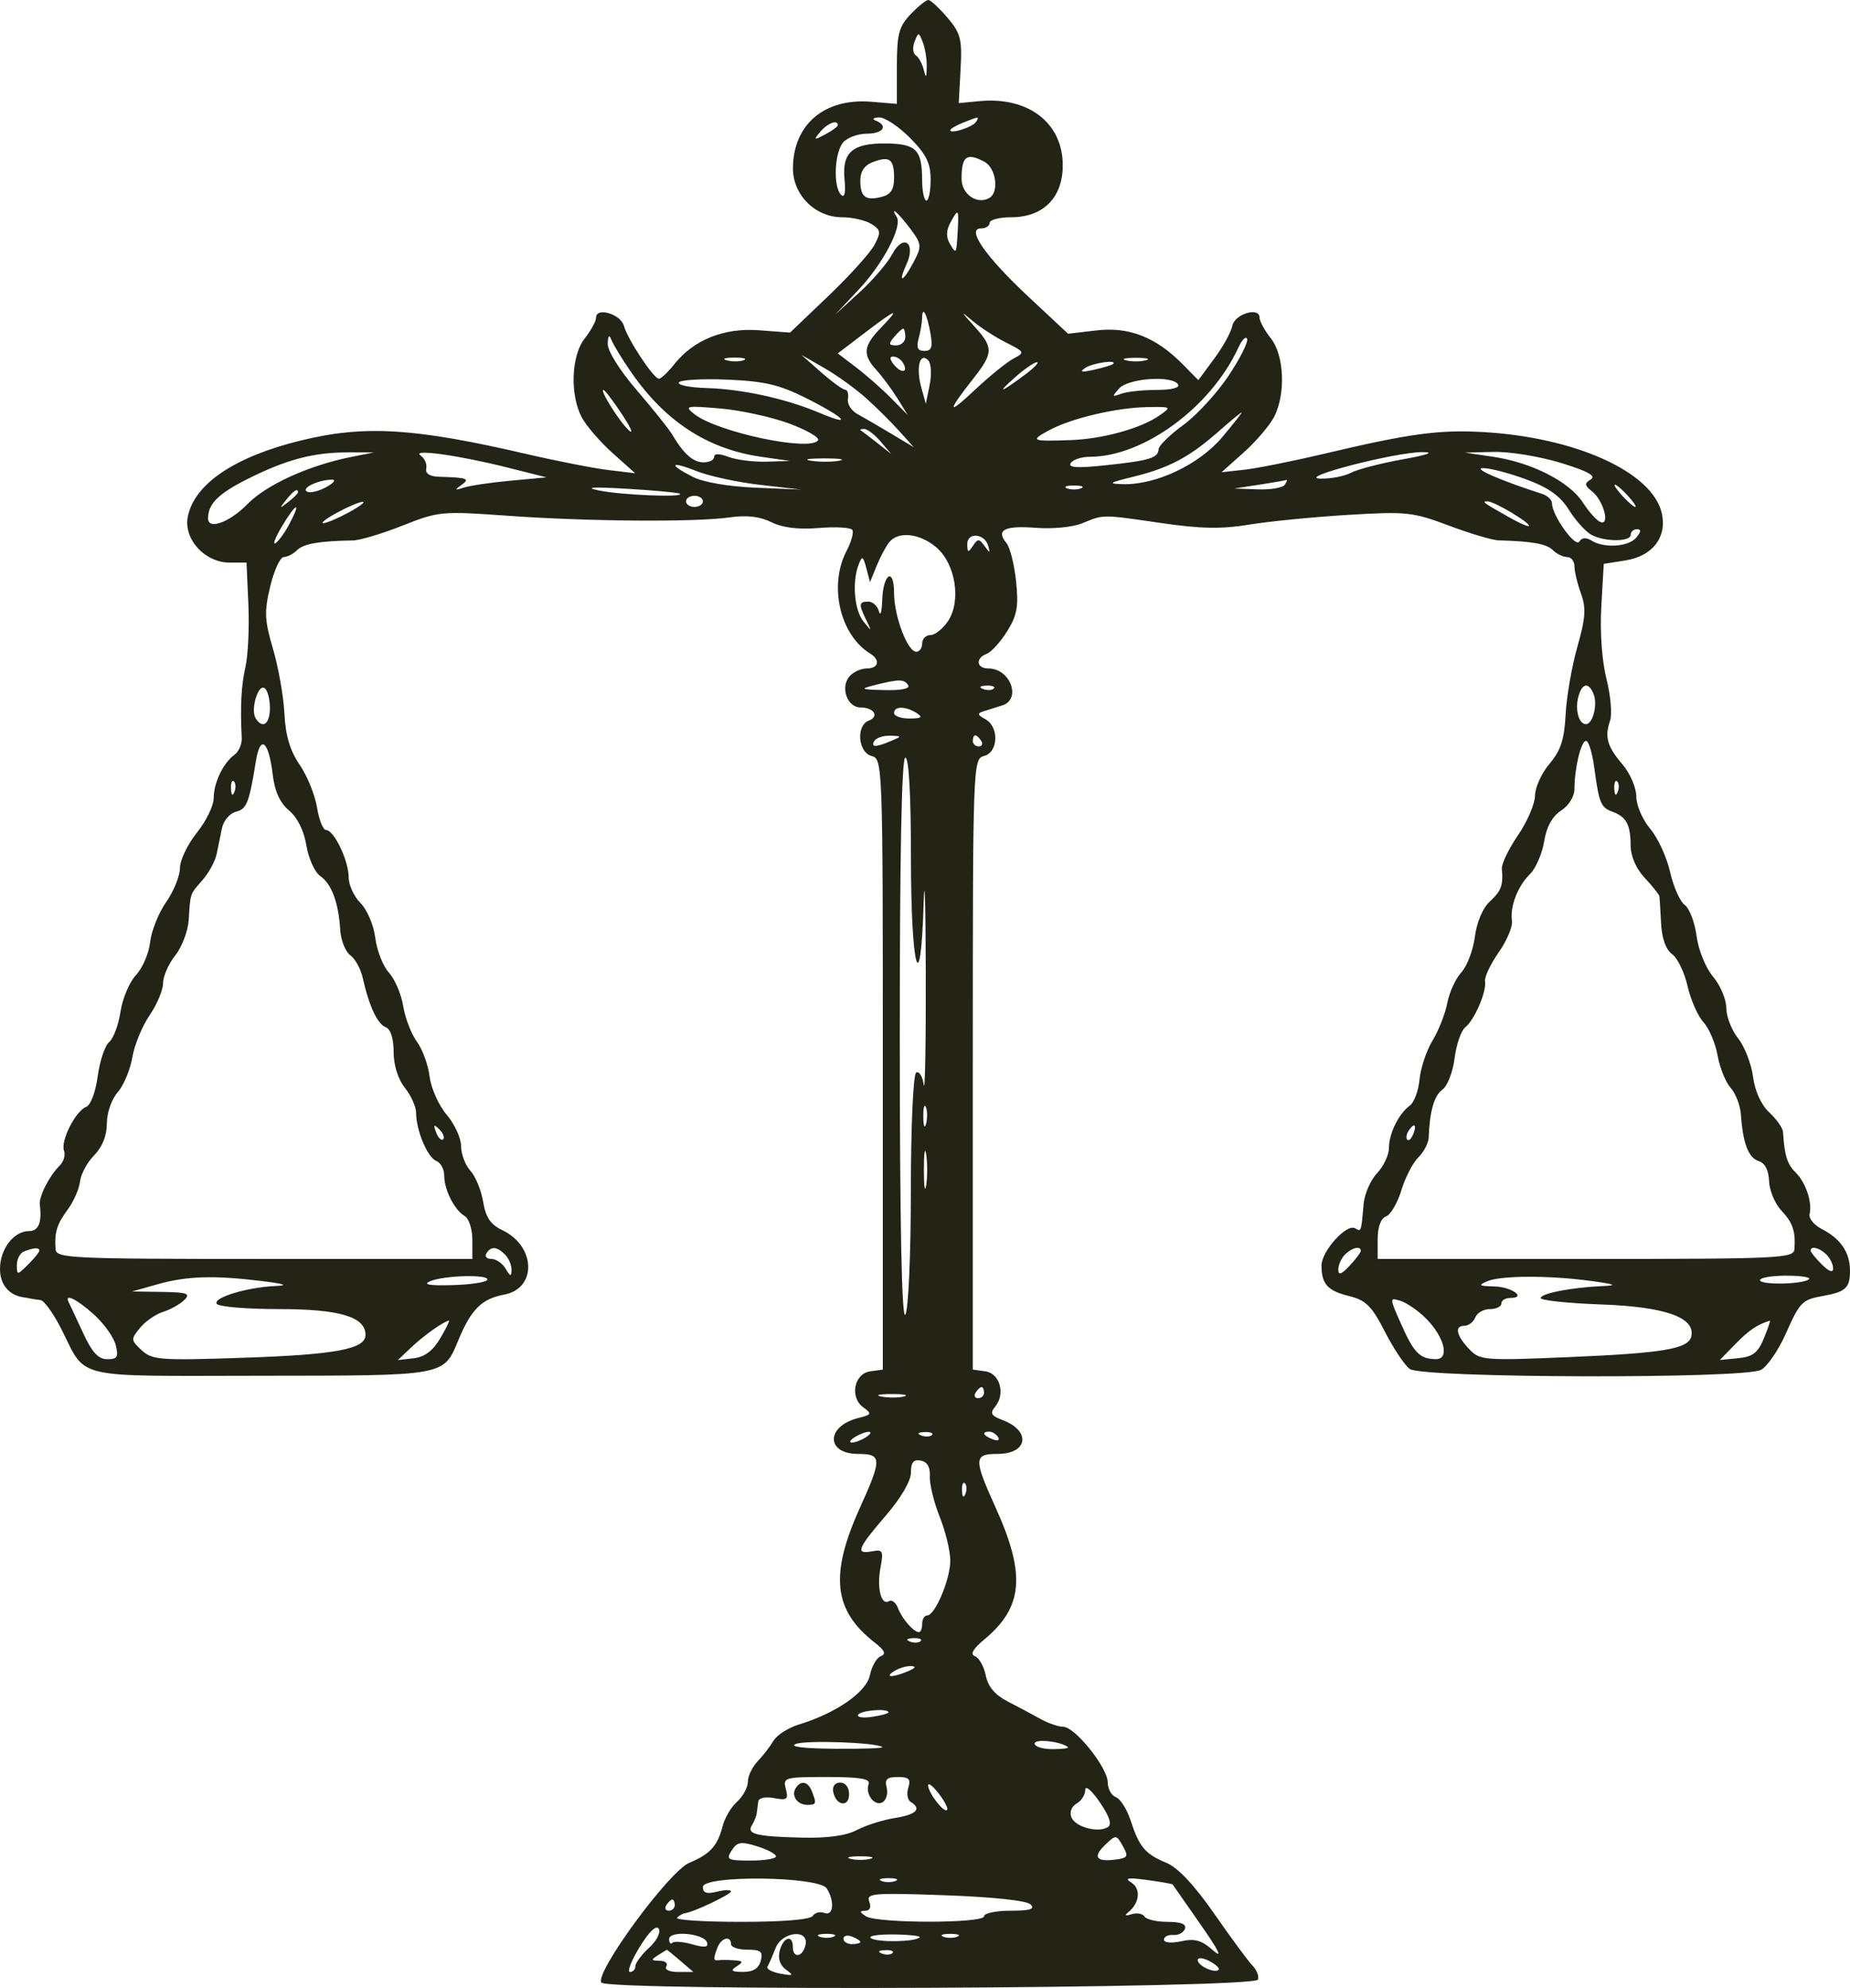 <svg width="121" height="130" viewBox="0 0 121 130" fill="none" xmlns="http://www.w3.org/2000/svg">
<path fill-rule="evenodd" clip-rule="evenodd" d="M59.553 0.939C58.791 1.742 58.661 2.237 58.661 4.337V6.795L57.006 6.656C53.928 6.397 51.874 8.134 51.863 11.005C51.856 12.747 53.321 14.207 55.076 14.207C55.739 14.207 56.597 14.402 56.984 14.642C57.607 15.028 57.632 15.182 57.198 16.008C56.93 16.52 55.577 18.021 54.192 19.344L51.673 21.75L49.651 21.597C47.353 21.424 45.371 22.219 44.094 23.828C43.682 24.347 43.233 24.769 43.096 24.767C42.748 24.76 41.05 22.194 40.809 21.31C40.597 20.535 38.985 20.059 38.985 20.772C38.985 21.005 38.654 21.612 38.249 22.122C37.367 23.233 37.264 25.786 38.041 27.276C38.332 27.831 39.239 28.885 40.056 29.617L41.544 30.948L39.804 30.74C38.848 30.626 36.41 30.148 34.388 29.679C27.063 27.98 23.835 27.788 19.676 28.806C15.351 29.865 12.718 31.637 12.285 33.78C11.988 35.252 13.393 36.792 15.033 36.792H16.124L16.245 39.505C16.312 40.997 16.227 42.842 16.056 43.603C15.776 44.852 15.707 46.172 15.811 48.26C15.831 48.657 15.619 49.149 15.339 49.353C14.595 49.897 13.976 51.189 13.976 52.2C13.976 52.687 13.479 53.704 12.872 54.46C12.265 55.216 11.769 56.254 11.769 56.767C11.769 57.28 11.363 58.282 10.866 58.994C10.37 59.706 9.898 60.883 9.819 61.611C9.739 62.338 9.324 63.304 8.897 63.758C8.47 64.213 8.013 65.292 7.882 66.158C7.751 67.024 7.417 67.919 7.139 68.147C6.862 68.375 6.526 69.378 6.392 70.376C6.254 71.407 5.928 72.274 5.636 72.385C4.943 72.648 3.945 74.62 4.187 75.246C4.295 75.523 4.167 75.962 3.904 76.223C3.222 76.898 2.534 78.251 2.603 78.779C2.754 79.942 2.523 80.506 1.896 80.506C0.897 80.506 0 81.677 0 82.981C0 84.007 0.594 84.715 1.563 84.841C1.715 84.861 1.922 84.898 2.023 84.923C2.124 84.948 2.403 84.989 2.642 85.014C2.882 85.039 3.502 85.9 4.021 86.927C5.694 90.237 4.588 89.979 17.055 89.966C29.301 89.953 28.99 90.01 30.007 87.572C30.823 85.616 31.521 84.93 32.971 84.661C35.131 84.26 35.053 81.488 32.852 80.443C32.085 80.079 31.768 79.61 31.601 78.592C31.478 77.843 31.103 76.929 30.768 76.562C30.432 76.195 30.158 75.47 30.158 74.95C30.158 74.43 29.732 73.503 29.212 72.891C28.691 72.278 28.191 71.159 28.1 70.404C28.009 69.649 27.634 68.621 27.268 68.12C26.901 67.619 26.498 66.571 26.371 65.791C26.245 65.011 25.825 64.028 25.439 63.606C25.052 63.184 24.65 62.16 24.545 61.33C24.439 60.488 24.012 59.483 23.578 59.053C23.151 58.63 22.802 57.867 22.802 57.356C22.802 56.277 21.844 54.278 21.326 54.278C21.132 54.278 20.865 53.611 20.733 52.797C20.602 51.983 20.092 50.73 19.6 50.011C18.969 49.091 18.675 48.104 18.603 46.665C18.546 45.543 18.211 43.641 17.857 42.439C17.3 40.547 17.276 39.995 17.676 38.34C17.93 37.289 18.328 36.428 18.558 36.428C18.789 36.428 19.184 36.223 19.437 35.973C19.859 35.555 20.889 35.377 23.083 35.341C23.542 35.334 25.005 34.896 26.337 34.368C28.689 33.435 28.883 33.417 33.228 33.729C38.488 34.105 45.497 34.155 47.752 33.831C48.838 33.675 49.7 33.776 50.451 34.147C51.187 34.511 52.219 34.637 53.56 34.527C54.663 34.436 55.649 34.494 55.749 34.656C55.85 34.817 55.678 35.438 55.366 36.035C54.193 38.283 54.934 41.518 56.901 42.73C57.598 43.16 57.476 43.714 56.683 43.714C56.304 43.714 55.794 43.952 55.55 44.242C54.951 44.956 55.419 46.264 56.273 46.264C57.161 46.264 57.535 46.853 56.82 47.125C55.979 47.444 56.12 49.207 57.006 49.436C57.73 49.624 57.742 49.933 57.742 69.595V89.562L56.914 89.678C55.857 89.827 55.561 91.379 56.465 92.033C57.04 92.45 57.011 92.512 56.147 92.727C54.014 93.257 53.998 95.077 56.126 95.077C57.684 95.077 57.695 95.393 56.254 98.575C54.253 102.991 54.505 105.306 57.216 107.418C57.866 107.924 57.973 108.165 57.61 108.303C57.335 108.407 57.016 108.962 56.9 109.536C56.676 110.647 54.705 112.021 52.258 112.771C51.558 112.986 50.808 113.463 50.593 113.832C50.378 114.201 49.913 114.803 49.559 115.171C49.204 115.54 48.915 116.143 48.915 116.513C48.915 116.883 48.599 117.469 48.212 117.815C47.826 118.161 47.399 118.882 47.264 119.417C46.935 120.711 46.442 121.253 45.08 121.817C43.771 122.359 38.91 128.975 39.329 129.645C39.694 130.23 82.079 130.04 82.277 129.453C82.353 129.225 82.195 128.816 81.925 128.542C81.655 128.268 80.534 126.75 79.435 125.168C78.123 123.281 77.044 122.13 76.294 121.82C74.904 121.244 74.515 120.785 73.954 119.061C73.716 118.327 73.28 117.635 72.987 117.524C72.693 117.412 72.453 116.978 72.453 116.56C72.453 115.598 70.317 112.929 69.541 112.921C69.221 112.918 68.545 112.685 68.04 112.401C67.534 112.119 66.573 111.607 65.905 111.263C65.08 110.839 64.621 110.296 64.474 109.566C64.355 108.976 64.038 108.41 63.77 108.308C63.436 108.181 63.628 107.836 64.388 107.203C66.923 105.09 67.102 102.964 65.114 98.575C63.673 95.393 63.684 95.077 65.242 95.077C67.233 95.077 67.458 93.573 65.573 92.863C64.826 92.581 64.733 92.416 65.085 91.995C65.776 91.171 65.405 89.812 64.454 89.678L63.626 89.562V69.595C63.626 49.933 63.638 49.624 64.362 49.436C65.296 49.194 65.359 47.538 64.454 47.035C63.913 46.735 63.899 46.649 64.362 46.505C64.665 46.411 65.203 46.241 65.557 46.128C66.826 45.722 66.076 43.714 64.656 43.714C63.858 43.714 63.776 43.045 64.538 42.755C64.838 42.642 65.439 41.978 65.874 41.28C66.525 40.236 66.628 39.657 66.457 38.013C66.342 36.913 66.058 35.786 65.825 35.508C65.115 34.66 65.708 34.355 67.748 34.516C68.846 34.603 70.176 34.471 70.798 34.214C72.201 33.633 72.034 33.633 75.99 34.209C78.533 34.58 79.909 34.604 81.691 34.309C82.981 34.095 85.885 33.809 88.142 33.672C91.993 33.44 92.4 33.482 94.762 34.37C96.146 34.89 97.609 35.325 98.014 35.336C100.22 35.396 101.149 35.563 101.563 35.973C101.815 36.223 102.238 36.428 102.501 36.428C102.764 36.428 102.979 36.703 102.979 37.04C102.979 37.376 103.17 38.175 103.404 38.815C103.749 39.761 103.705 40.411 103.168 42.301C102.804 43.579 102.459 45.571 102.4 46.728C102.316 48.358 102.079 49.083 101.348 49.944C100.829 50.555 100.401 51.493 100.398 52.029C100.394 52.565 99.892 53.731 99.283 54.622C98.674 55.513 98.2 56.496 98.229 56.808C98.331 57.889 98.194 58.26 97.432 58.963C96.981 59.379 96.584 60.32 96.465 61.254C96.355 62.125 95.957 63.174 95.582 63.584C95.206 63.995 94.792 64.897 94.661 65.588C94.53 66.28 94.097 67.384 93.698 68.042C93.299 68.7 92.916 69.843 92.847 70.582C92.778 71.321 92.491 72.094 92.209 72.3C91.478 72.835 90.842 74.13 90.842 75.085C90.842 75.536 90.492 76.274 90.064 76.725C89.637 77.176 89.241 78.088 89.186 78.752C89.033 80.559 89.031 80.566 88.638 80.326C88.083 79.986 86.428 81.818 86.434 82.766C86.443 83.988 86.828 84.407 88.268 84.763C89.337 85.027 89.727 85.418 90.573 87.073C91.133 88.17 91.868 89.272 92.206 89.522C93.018 90.123 114.05 90.178 115.174 89.582C115.584 89.365 116.309 88.314 116.785 87.248C117.739 85.111 117.855 84.994 119.273 84.739C120.718 84.48 121 84.213 121 83.104C121 81.905 120.394 81.007 119.155 80.37C118.652 80.111 118.293 79.678 118.356 79.407C118.54 78.619 118.109 77.329 117.441 76.669C116.89 76.123 116.718 75.567 116.617 74.022C116.601 73.762 116.198 73.189 115.723 72.747C115.189 72.252 114.782 71.358 114.657 70.41C114.545 69.565 114.106 68.436 113.681 67.902C113.256 67.367 112.909 66.472 112.909 65.913C112.909 65.355 112.52 64.434 112.044 63.868C111.557 63.288 111.086 62.128 110.965 61.212C110.847 60.317 110.499 59.403 110.191 59.179C109.882 58.956 109.451 57.983 109.232 57.017C109.014 56.051 108.428 54.781 107.93 54.195C107.432 53.608 107.024 52.663 107.024 52.092C107.024 51.522 106.626 50.586 106.139 50.013C105.114 48.806 104.939 48.201 105.306 47.134C105.451 46.711 105.347 45.481 105.073 44.402C104.775 43.225 104.639 41.324 104.735 39.656L104.894 36.873L106.321 36.647C108.084 36.368 109.038 35.132 108.693 33.574C108.092 30.866 103.032 28.579 96.91 28.249C94.077 28.096 92.123 28.366 86.612 29.672C84.59 30.151 82.251 30.619 81.416 30.713L79.897 30.883L81.348 29.585C82.145 28.871 83.036 27.831 83.326 27.276C84.104 25.786 84.001 23.233 83.118 22.122C82.714 21.612 82.383 21.005 82.383 20.772C82.383 20.04 80.745 20.534 80.599 21.31C80.523 21.711 79.993 22.674 79.42 23.449L78.378 24.86L77.346 23.813C75.61 22.05 73.843 21.357 71.717 21.607L69.858 21.825L67.267 19.404C64.446 16.768 63.175 14.935 64.168 14.935C64.477 14.935 64.73 14.771 64.73 14.571C64.73 14.371 65.367 14.207 66.147 14.207C68.233 14.207 69.511 12.918 69.511 10.813C69.511 8.039 67.265 6.309 64.062 6.614L62.707 6.743L62.827 4.526C62.934 2.562 62.836 2.177 61.967 1.154C61.428 0.519 60.864 0 60.715 0C60.566 0 60.043 0.423 59.553 0.939ZM60.615 4.371C60.602 5.112 60.564 5.146 60.415 4.553C60.313 4.153 60.079 3.73 59.893 3.614C59.707 3.497 59.673 3.1 59.816 2.73C60.067 2.083 60.088 2.084 60.355 2.759C60.507 3.145 60.625 3.87 60.615 4.371ZM59.518 9.016C60.587 10.099 60.868 10.665 60.868 11.748C60.868 12.5 60.744 13.114 60.592 13.114C60.44 13.114 60.313 12.499 60.311 11.748C60.303 9.797 59.924 9.41 57.991 9.382C55.773 9.349 55.066 9.948 55.236 11.718C55.322 12.612 55.243 12.97 55.011 12.74C54.489 12.223 54.572 9.999 55.139 9.323C55.406 9.004 56.101 8.743 56.683 8.743C57.758 8.743 58.121 8.227 57.282 7.891C57.018 7.785 57.108 7.695 57.495 7.679C57.864 7.663 58.775 8.265 59.518 9.016ZM63.838 7.97C63.625 8.31 62.155 8.786 62.155 8.515C62.155 8.427 62.527 8.207 62.983 8.025C64.062 7.596 64.072 7.595 63.838 7.97ZM54.799 8.184C54.799 8.276 54.427 8.549 53.972 8.79C53.222 9.186 53.191 9.17 53.649 8.62C54.119 8.056 54.799 7.798 54.799 8.184ZM58.477 11.636C58.477 12.386 58.261 12.721 57.678 12.872C56.613 13.148 56.27 12.888 56.27 11.806C56.27 11.206 56.547 10.801 57.098 10.595C58.193 10.185 58.477 10.4 58.477 11.636ZM64.386 10.577C65.137 10.975 65.363 12.544 64.726 12.934C63.933 13.419 62.891 12.714 62.891 11.693C62.891 10.21 63.224 9.961 64.386 10.577ZM59.521 14.934C60.288 15.961 60.303 16.091 59.765 17.12C59.073 18.446 58.691 18.584 59.284 17.294C59.938 15.871 59.081 15.254 58.355 16.624C58.051 17.198 57.085 18.323 56.209 19.124L54.615 20.581L56.161 18.942C57.752 17.256 59.035 14.806 58.651 14.191C58.16 13.403 58.764 13.919 59.521 14.934ZM62.643 15.027C62.556 16.646 62.549 16.658 62.128 15.942C61.874 15.51 61.882 15.076 62.152 14.576C62.678 13.603 62.718 13.639 62.643 15.027ZM57.627 21.422C56.459 22.628 56.398 23.186 57.325 24.201C57.703 24.615 58.318 25.445 58.692 26.046L59.372 27.139L58.281 26.036C57.681 25.429 56.651 24.523 55.992 24.022L54.795 23.11L56.544 21.778C58.666 20.163 58.928 20.076 57.627 21.422ZM60.853 21.777C61.018 22.703 60.936 22.95 60.462 22.95C60.02 22.95 59.921 22.735 60.084 22.13C60.206 21.679 60.308 21.078 60.311 20.794C60.319 19.953 60.629 20.514 60.853 21.777ZM65.807 22.404C67.03 23.017 67.045 23.049 66.281 23.453C65.848 23.683 64.71 24.606 63.752 25.505C61.939 27.207 61.919 26.972 63.688 24.719C64.98 23.072 64.983 22.722 63.718 21.331C62.816 20.34 62.806 20.303 63.626 20.996C64.132 21.423 65.113 22.056 65.807 22.404ZM59.213 22.039C59.213 22.34 58.944 22.585 58.616 22.585C58.127 22.585 58.102 22.487 58.477 22.039C58.729 21.738 58.998 21.492 59.074 21.492C59.15 21.492 59.213 21.738 59.213 22.039ZM41.26 24.31C43.491 27.549 46.263 29.361 49.763 29.868L51.673 30.144L50.134 30.19C49.288 30.215 48.17 30.075 47.652 29.88C47.038 29.649 46.708 29.649 46.708 29.88C46.708 30.075 46.397 30.235 46.017 30.235C45.335 30.235 44.708 29.679 43.964 28.415C43.754 28.058 42.713 26.755 41.651 25.521C40.525 24.212 39.733 22.942 39.749 22.475C39.769 21.933 39.846 21.851 39.988 22.221C40.103 22.522 40.675 23.461 41.26 24.31ZM80.331 24.608C79.578 25.733 78.248 27.172 77.376 27.807C76.505 28.441 75.785 29.148 75.777 29.377C75.757 29.949 75.185 30.122 72.281 30.429C70.452 30.624 69.845 30.584 70.032 30.283C70.174 30.056 70.736 29.871 71.282 29.871C74.79 29.871 79.202 26.63 80.992 22.739C81.236 22.208 81.496 21.952 81.569 22.169C81.641 22.386 81.085 23.484 80.331 24.608ZM48.646 23.553C48.397 23.653 47.901 23.659 47.543 23.566C47.185 23.474 47.389 23.392 47.995 23.385C48.602 23.378 48.895 23.453 48.646 23.553ZM56.689 26.074C57.369 26.69 58.339 27.656 58.845 28.22L59.764 29.244L58.293 28.363C57.484 27.878 56.491 27.301 56.087 27.08C55.682 26.859 55.4 26.413 55.459 26.089C55.518 25.765 55.436 25.493 55.275 25.485C55.115 25.477 54.404 24.96 53.696 24.336L52.409 23.202L53.931 24.078C54.768 24.559 56.009 25.458 56.689 26.074ZM59.044 23.703C59.44 24.337 58.989 24.471 58.485 23.869C58.194 23.523 58.166 23.314 58.411 23.314C58.625 23.314 58.911 23.489 59.044 23.703ZM60.807 25.158L60.554 26.41L60.253 25.317C59.9 24.036 60.159 23.013 60.7 23.549C60.901 23.748 60.949 24.461 60.807 25.158ZM74.935 23.565C74.582 23.657 74.002 23.657 73.648 23.565C73.294 23.474 73.584 23.398 74.292 23.398C75 23.398 75.289 23.474 74.935 23.565ZM67.078 24.472C65.448 25.691 65.132 25.788 66.37 24.69C66.985 24.144 67.634 23.694 67.813 23.688C67.992 23.683 67.661 24.035 67.078 24.472ZM72.79 23.809C72.706 23.881 72.14 24.05 71.533 24.184C70.728 24.363 70.579 24.329 70.982 24.059C71.478 23.726 73.159 23.494 72.79 23.809ZM52.707 26.026C55.256 27.305 55.86 27.952 53.623 27.007C51.409 26.072 48.563 25.445 46.213 25.376C45.112 25.344 44.297 25.179 44.401 25.009C44.505 24.839 45.935 24.757 47.58 24.826C49.999 24.929 50.978 25.158 52.707 26.026ZM77.05 25.135C77.189 25.358 76.635 25.5 75.631 25.5C74.725 25.5 73.686 25.613 73.323 25.751C72.732 25.976 72.718 25.938 73.201 25.401C73.801 24.731 76.674 24.533 77.05 25.135ZM40.653 27.048C41.221 27.899 41.449 28.404 41.162 28.169C40.61 27.717 39.201 25.5 39.467 25.5C39.553 25.5 40.087 26.196 40.653 27.048ZM51.61 27.693C52.762 28.12 53.615 28.613 53.506 28.788C53.028 29.554 46.93 28.269 45.421 27.084C44.735 26.545 44.849 26.52 47.1 26.712C48.428 26.825 50.458 27.266 51.61 27.693ZM75.807 27.186C74.601 28.023 72.105 28.709 70.009 28.781C67.469 28.869 67.358 28.82 68.591 28.15C70.053 27.357 72.98 26.662 75.017 26.623C76.639 26.593 76.65 26.601 75.807 27.186ZM79.93 28.6C78.423 30.385 75.602 31.718 73.45 31.661C72.432 31.635 72.523 31.568 74.108 31.18C76.434 30.611 77.773 29.907 79.625 28.28C80.434 27.569 81.145 26.98 81.206 26.972C81.267 26.964 80.692 27.696 79.93 28.6ZM57.593 28.869L58.293 29.689L57.374 28.964C56.868 28.566 56.386 28.197 56.301 28.145C56.217 28.092 56.315 28.049 56.52 28.049C56.725 28.049 57.207 28.418 57.593 28.869ZM22.986 29.879C20.209 30.431 17.43 31.692 16.183 32.967C15.019 34.156 13.608 34.672 13.608 33.908C13.608 32.943 14.273 32.283 16.23 31.304C18.762 30.038 20.517 29.578 22.802 29.583L24.457 29.586L22.986 29.879ZM33.192 30.574L35.743 31.216L33.406 31.433C32.12 31.551 30.739 31.756 30.337 31.887C29.745 32.08 29.711 32.051 30.158 31.732C30.769 31.297 30.604 31.235 28.687 31.175C28.098 31.156 27.808 30.962 27.879 30.633C27.94 30.351 27.774 29.97 27.511 29.787C26.858 29.334 29.982 29.767 33.192 30.574ZM91.73 30.041C90.296 30.299 88.776 30.694 88.352 30.919C87.928 31.144 87.031 31.315 86.361 31.298C84.715 31.258 91.288 29.554 93.049 29.565C93.863 29.57 93.378 29.744 91.73 30.041ZM102.08 30.268C103.836 30.805 104.417 31.123 104.052 31.347C103.615 31.614 103.627 31.737 104.129 32.133C104.861 32.711 105.322 34.346 104.697 34.147C104.46 34.071 103.935 33.494 103.53 32.865C102.653 31.5 100.181 30.242 97.646 29.868L95.807 29.598L97.699 29.552C98.74 29.527 100.711 29.849 102.08 30.268ZM54.897 30.127C54.444 30.214 53.617 30.216 53.058 30.133C52.499 30.049 52.868 29.978 53.88 29.975C54.891 29.973 55.349 30.041 54.897 30.127ZM49.735 31.709L52.409 32.016L49.431 31.892C47.624 31.817 45.998 31.535 45.294 31.175C43.666 30.341 43.849 30.128 45.597 30.821C46.403 31.14 48.265 31.54 49.735 31.709ZM99.821 31.348C101.301 31.896 102.05 32.432 102.626 33.356C103.059 34.049 103.718 34.778 104.091 34.976C104.972 35.443 106.657 35.44 106.657 34.971C106.657 34.77 106.842 34.607 107.069 34.607C107.355 34.607 107.341 34.776 107.024 35.153C106.513 35.763 104.922 35.869 104.092 35.349C103.74 35.129 103.461 35.152 103.296 35.416C103.036 35.833 101.512 33.704 101.509 32.919C101.508 32.692 101.218 32.413 100.864 32.298C98.144 31.422 96.305 30.621 96.988 30.611C97.436 30.605 98.711 30.936 99.821 31.348ZM21.336 31.855C20.833 32.131 20.264 32.261 20.073 32.144C19.697 31.914 20.799 31.387 21.699 31.367C22.003 31.36 21.839 31.579 21.336 31.855ZM84.038 31.692C83.913 31.893 83.117 32.032 82.269 32.002L80.728 31.947L82.383 31.692C83.293 31.552 84.089 31.413 84.152 31.383C84.214 31.353 84.163 31.492 84.038 31.692ZM44.471 32.289C44.768 32.544 40.621 32.375 39.169 32.073C38.168 31.865 38.756 31.83 41.008 31.963C42.828 32.07 44.387 32.217 44.471 32.289ZM70.706 31.933C70.453 32.035 70.04 32.035 69.787 31.933C69.534 31.833 69.74 31.75 70.246 31.75C70.752 31.75 70.959 31.833 70.706 31.933ZM106.473 32.421C106.839 32.822 107.056 33.15 106.954 33.15C106.853 33.15 106.471 32.822 106.105 32.421C105.739 32.02 105.522 31.692 105.623 31.692C105.724 31.692 106.107 32.02 106.473 32.421ZM19.492 32.194C19.492 32.27 19.203 32.557 18.849 32.832C18.265 33.285 18.253 33.272 18.71 32.694C19.191 32.087 19.492 31.895 19.492 32.194ZM45.973 32.785C45.973 32.986 45.724 33.15 45.421 33.15C45.118 33.15 44.869 32.986 44.869 32.785C44.869 32.585 45.118 32.421 45.421 32.421C45.724 32.421 45.973 32.585 45.973 32.785ZM22.802 33.514C22.095 33.898 21.35 34.212 21.147 34.212C20.945 34.212 21.359 33.898 22.067 33.514C22.775 33.13 23.52 32.816 23.722 32.816C23.924 32.816 23.51 33.13 22.802 33.514ZM98.841 33.51C100.502 34.513 100.347 34.758 98.657 33.8C96.958 32.837 96.89 32.785 97.309 32.787C97.494 32.787 98.184 33.113 98.841 33.51ZM18.953 34.219C18.646 34.808 18.227 35.391 18.023 35.516C17.819 35.641 18 35.16 18.425 34.446C19.356 32.882 19.736 32.719 18.953 34.219ZM61.238 35.791C62.495 36.862 62.884 39.289 62.01 40.61C61.676 41.115 61.158 41.528 60.859 41.528C60.561 41.528 60.316 41.774 60.316 42.074C60.316 42.375 60.142 42.621 59.93 42.621C59.359 42.621 58.477 40.291 58.477 38.786C58.477 37.052 57.755 37.503 57.699 39.273C57.675 40.012 57.581 40.331 57.488 39.98C57.396 39.629 57.084 39.342 56.795 39.342C56.168 39.342 56.15 39.506 56.658 40.55C57.033 41.319 57.027 41.322 56.475 40.639C55.876 39.898 55.72 38.05 56.162 36.913C56.389 36.328 56.45 36.358 56.662 37.157L56.903 38.067L57.344 36.986C57.586 36.392 57.961 35.695 58.176 35.438C58.777 34.721 60.17 34.882 61.238 35.791ZM64.635 35.699C64.769 36.185 64.742 36.185 64.39 35.699C64.038 35.214 63.954 35.214 63.632 35.699C63.325 36.163 63.269 36.145 63.264 35.582C63.257 34.781 64.409 34.88 64.635 35.699ZM59.397 44.806C59.538 45.032 58.95 45.154 57.855 45.128C56.285 45.09 56.211 45.053 57.19 44.806C58.799 44.401 59.144 44.401 59.397 44.806ZM17.654 46.285C17.654 47.353 17.178 47.703 16.721 46.971C16.378 46.421 16.869 44.734 17.296 44.995C17.493 45.115 17.654 45.696 17.654 46.285ZM64.998 45.026C64.876 45.147 64.558 45.16 64.293 45.055C63.999 44.939 64.087 44.853 64.515 44.835C64.903 44.819 65.12 44.906 64.998 45.026ZM104.235 45.404C104.502 46.095 104.175 47.356 103.729 47.356C103.266 47.356 103.005 46.424 103.231 45.57C103.472 44.655 103.916 44.582 104.235 45.404ZM59.948 46.628C60.378 46.903 60.277 46.982 59.489 46.987C58.932 46.989 58.477 46.828 58.477 46.628C58.477 46.167 59.229 46.167 59.948 46.628ZM58.293 48.449C57.281 48.88 56.921 48.88 57.19 48.449C57.315 48.249 57.78 48.097 58.223 48.11C59 48.135 59.002 48.147 58.293 48.449ZM64.178 48.449C64.303 48.65 64.23 48.813 64.016 48.813C63.802 48.813 63.626 48.65 63.626 48.449C63.626 48.249 63.699 48.085 63.788 48.085C63.878 48.085 64.053 48.249 64.178 48.449ZM17.836 50.647C17.969 51.752 18.313 52.508 18.907 53.003C19.451 53.455 19.879 54.319 20.038 55.282C20.178 56.134 20.586 57.036 20.943 57.285C21.691 57.806 22.142 59.02 22.252 60.801C22.294 61.484 22.59 62.232 22.909 62.463C23.228 62.694 23.596 63.365 23.727 63.954C24.134 65.779 24.687 66.967 25.227 67.172C25.549 67.295 25.745 67.904 25.745 68.788C25.745 69.656 26.03 70.568 26.48 71.134C26.885 71.643 27.216 72.379 27.216 72.768C27.216 73.913 27.96 75.695 28.529 75.912C28.818 76.022 29.055 76.455 29.055 76.875C29.055 77.81 29.723 79.129 30.396 79.522C30.67 79.683 30.894 80.379 30.894 81.07V82.327H17.286C4.588 82.327 3.675 82.285 3.634 81.69C3.558 80.576 3.717 80.06 4.435 79.087C4.82 78.565 5.18 77.744 5.234 77.262C5.288 76.78 5.705 76.009 6.16 75.548C6.69 75.012 6.988 74.265 6.988 73.475C6.988 72.778 7.296 71.886 7.695 71.431C8.084 70.987 8.516 69.96 8.654 69.149C8.792 68.337 9.302 67.096 9.786 66.389C10.27 65.683 10.666 64.739 10.666 64.294C10.666 63.848 11.024 63.032 11.462 62.48C11.9 61.929 12.296 60.882 12.343 60.154C12.457 58.37 12.411 58.503 13.25 57.545C13.66 57.077 14.074 56.314 14.169 55.85C14.265 55.386 14.424 54.616 14.523 54.139C14.622 53.662 15.029 53.188 15.426 53.085C16.141 52.9 16.288 52.527 16.738 49.768C17.026 48.003 17.57 48.439 17.836 50.647ZM104.271 50.179C104.588 52.528 104.699 52.8 105.453 53.076C106.366 53.41 106.644 53.916 106.651 55.261C106.654 55.993 106.998 56.791 107.576 57.409C108.082 57.949 108.512 58.49 108.532 58.611C108.552 58.732 108.602 59.527 108.644 60.378C108.692 61.365 108.953 62.094 109.364 62.392C109.718 62.648 110.174 63.592 110.377 64.488C110.581 65.384 111.047 66.445 111.415 66.845C111.782 67.246 112.2 68.23 112.343 69.031C112.486 69.832 112.87 70.782 113.196 71.142C113.522 71.502 113.823 72.288 113.865 72.89C113.996 74.768 114.358 75.714 115.024 75.925C115.437 76.055 115.682 76.525 115.707 77.236C115.729 77.846 116.087 78.709 116.503 79.153C117.262 79.963 117.447 80.507 117.366 81.69C117.325 82.285 116.412 82.327 103.714 82.327H90.106V81.041C90.106 80.237 90.312 79.676 90.655 79.546C90.956 79.431 91.408 78.662 91.657 77.836C91.907 77.01 92.405 76.043 92.764 75.688C93.123 75.332 93.428 74.755 93.442 74.404C93.511 72.655 93.797 71.652 94.339 71.259C94.668 71.022 95.028 70.095 95.139 69.2C95.25 68.306 95.564 67.397 95.836 67.18C96.444 66.695 97.242 64.836 97.129 64.168C97.083 63.898 97.483 63.051 98.017 62.286C98.552 61.522 98.945 60.596 98.891 60.228C98.751 59.281 99.256 57.965 100.068 57.161C100.449 56.783 100.867 55.822 100.996 55.024C101.15 54.067 101.527 53.382 102.104 53.007C102.615 52.676 102.979 52.083 102.979 51.583C102.979 50.229 103.41 48.449 103.738 48.449C103.902 48.449 104.142 49.228 104.271 50.179ZM59.581 56.078C59.581 63.334 60.212 65.653 60.409 59.118C60.474 56.957 60.538 58.959 60.551 63.567C60.563 68.175 60.504 71.492 60.42 70.937C60.335 70.383 60.112 70.024 59.923 70.139C59.73 70.258 59.578 73.628 59.575 77.886C59.572 82.123 59.413 85.663 59.213 85.97C58.98 86.327 58.854 80.1 58.85 68.029C58.847 55.944 58.972 49.542 59.213 49.542C59.444 49.542 59.581 51.963 59.581 56.078ZM15.33 51.796C15.213 52.087 15.126 52 15.108 51.576C15.092 51.192 15.179 50.977 15.301 51.098C15.423 51.219 15.437 51.533 15.33 51.796ZM105.804 51.796C105.687 52.087 105.6 52 105.582 51.576C105.566 51.192 105.653 50.977 105.775 51.098C105.897 51.219 105.911 51.533 105.804 51.796ZM60.571 73.487C60.478 73.841 60.395 73.639 60.388 73.038C60.38 72.437 60.457 72.147 60.557 72.394C60.658 72.64 60.664 73.132 60.571 73.487ZM28.984 74.505C28.87 74.617 28.665 74.415 28.527 74.055C28.327 73.536 28.369 73.495 28.733 73.852C28.984 74.099 29.097 74.393 28.984 74.505ZM92.44 74.147C92.32 74.456 92.143 74.631 92.047 74.535C91.95 74.44 91.981 74.187 92.114 73.973C92.477 73.392 92.689 73.505 92.44 74.147ZM60.579 77.501C60.495 78.051 60.426 77.601 60.426 76.499C60.426 75.397 60.495 74.946 60.579 75.497C60.664 76.048 60.664 76.95 60.579 77.501ZM2.574 81.781C2.574 81.881 2.243 82.291 1.839 82.692C1.125 83.399 1.103 83.4 1.103 82.722C1.103 82.338 1.31 81.941 1.563 81.84C2.197 81.587 2.574 81.564 2.574 81.781ZM33.027 82.036C33.27 82.276 33.463 82.727 33.457 83.038C33.448 83.502 33.379 83.49 33.071 82.965C32.865 82.614 32.446 82.327 32.141 82.327C31.835 82.327 31.688 82.163 31.813 81.963C32.114 81.481 32.489 81.503 33.027 82.036ZM89.003 81.796C89.003 81.905 88.672 82.346 88.267 82.775C87.725 83.353 87.532 83.415 87.532 83.015C87.532 82.717 87.731 82.276 87.973 82.036C88.43 81.584 89.003 81.45 89.003 81.796ZM119.455 82.036C119.698 82.276 119.897 82.686 119.897 82.947C119.897 83.25 119.633 83.159 119.161 82.692C118.757 82.291 118.426 81.881 118.426 81.781C118.426 81.448 119.008 81.593 119.455 82.036ZM17.102 83.77C18.625 83.957 18.91 84.059 18.021 84.097C16.171 84.177 13.92 84.858 14.172 85.261C14.29 85.451 16.121 85.606 18.24 85.606C22.216 85.606 23.906 86.11 23.906 87.296C23.906 88.221 21.971 88.584 15.948 88.788C10.471 88.974 9.956 88.936 9.267 88.299C8.557 87.642 8.551 87.573 9.154 86.837C9.502 86.412 10.184 85.939 10.669 85.787C11.154 85.635 11.777 85.286 12.054 85.011C12.479 84.59 12.256 84.509 10.6 84.484L8.643 84.454L10.298 83.985C12.205 83.444 13.988 83.388 17.102 83.77ZM31.864 83.703C31.767 83.859 30.723 84.011 29.544 84.041C28.064 84.08 27.628 84 28.135 83.784C29.063 83.389 32.101 83.323 31.864 83.703ZM104.082 83.769C105.656 83.985 105.819 84.058 104.818 84.101C102.803 84.188 100.772 84.581 100.772 84.885C100.772 85.036 102.551 85.225 104.726 85.303C108.886 85.453 110.864 86.143 110.627 87.363C110.463 88.207 108.864 88.482 102.574 88.748C97.159 88.978 96.795 88.951 96.137 88.27C95.259 87.362 95.103 86.699 95.768 86.699C96.049 86.699 96.375 86.453 96.492 86.152C96.608 85.852 97.039 85.606 97.451 85.606C97.861 85.606 98.198 85.442 98.198 85.242C98.198 85.041 98.456 84.877 98.771 84.877C99.89 84.877 98.87 84.148 97.716 84.123C96.727 84.101 96.658 84.048 97.278 83.784C98.175 83.402 101.352 83.395 104.082 83.769ZM118.317 83.649C117.97 83.992 115.116 84.049 115.116 83.712C115.116 83.552 115.888 83.42 116.832 83.42C117.776 83.42 118.444 83.523 118.317 83.649ZM6.15 85.966C6.801 86.553 7.44 87.45 7.569 87.959C7.765 88.734 7.675 88.884 7.015 88.884C6.431 88.884 6.018 88.434 5.428 87.154C4.989 86.202 4.567 85.301 4.491 85.15C4.182 84.542 5.035 84.961 6.15 85.966ZM93.241 86.193C94.471 87.412 94.842 88.886 93.916 88.879C92.866 88.87 92.482 88.484 91.641 86.586C90.874 84.855 90.873 84.838 91.601 85.067C92.006 85.194 92.743 85.701 93.241 86.193ZM28.795 87.518C28.317 88.332 27.774 88.74 27.06 88.822L26.021 88.942L26.916 88.093C27.708 87.342 29.014 86.416 29.364 86.356C29.433 86.344 29.177 86.867 28.795 87.518ZM115.368 87.518C114.98 88.464 114.642 88.725 113.684 88.818L112.486 88.934L113.525 87.871C114.389 86.985 114.932 86.619 115.76 86.363C115.811 86.347 115.635 86.867 115.368 87.518ZM64.362 91.07C64.362 91.27 64.186 91.434 63.972 91.434C63.758 91.434 63.685 91.27 63.81 91.07C63.935 90.87 64.11 90.706 64.2 90.706C64.289 90.706 64.362 90.87 64.362 91.07ZM59.125 91.32C58.774 91.411 58.112 91.415 57.654 91.328C57.197 91.24 57.484 91.166 58.293 91.162C59.102 91.158 59.477 91.229 59.125 91.32ZM56.638 93.984C56.335 94.178 55.921 94.337 55.719 94.337C55.517 94.337 55.599 94.178 55.903 93.984C56.206 93.79 56.62 93.631 56.822 93.631C57.025 93.631 56.942 93.79 56.638 93.984ZM60.952 93.84C60.83 93.961 60.513 93.974 60.247 93.869C59.954 93.752 60.041 93.666 60.469 93.649C60.857 93.633 61.074 93.719 60.952 93.84ZM65.279 93.98C65.407 94.186 65.26 94.248 64.933 94.123C64.296 93.881 64.179 93.62 64.708 93.62C64.898 93.62 65.155 93.782 65.279 93.98ZM60.816 96.538C60.788 97.034 61.078 98.225 61.46 99.186C61.842 100.147 62.155 101.434 62.155 102.048C62.155 103.274 61.158 105.641 60.642 105.641C60.463 105.641 60.316 105.887 60.316 106.188C60.316 106.488 60.222 106.734 60.106 106.734C59.76 106.734 59.005 105.869 58.735 105.163C58.596 104.799 58.333 104.593 58.151 104.705C57.635 105.021 57.335 103.85 57.589 102.509C57.795 101.42 57.74 101.312 57.044 101.445C55.926 101.658 56.071 101.276 57.925 99.124C58.925 97.963 59.581 96.844 59.581 96.296C59.581 95.626 59.75 95.421 60.224 95.513C60.648 95.595 60.85 95.945 60.816 96.538ZM63.142 97.695C63.025 97.986 62.937 97.9 62.92 97.475C62.904 97.091 62.991 96.876 63.113 96.997C63.235 97.118 63.248 97.433 63.142 97.695ZM60.216 107.318C60.094 107.439 59.777 107.452 59.512 107.347C59.218 107.231 59.305 107.145 59.734 107.127C60.122 107.111 60.339 107.197 60.216 107.318ZM59.397 109.284C58.386 109.714 57.805 109.714 58.477 109.284C58.781 109.09 59.277 108.94 59.581 108.951C59.944 108.964 59.882 109.077 59.397 109.284ZM58.109 111.975C58.109 112.052 57.622 112.187 57.026 112.273C56.429 112.36 56.025 112.297 56.128 112.132C56.31 111.84 58.109 111.697 58.109 111.975ZM57.711 114.25C57.795 114.324 56.389 114.372 54.585 114.358C52.584 114.343 51.592 114.221 52.041 114.046C52.722 113.78 57.365 113.947 57.711 114.25ZM69.848 114.253C69.932 114.325 69.477 114.384 68.837 114.384C68.196 114.384 67.672 114.217 67.672 114.013C67.672 113.686 69.408 113.878 69.848 114.253ZM56.815 116.661C56.569 117.325 57.218 118.165 57.732 117.85C57.975 117.702 58.092 117.271 57.992 116.893C57.85 116.356 58.01 116.205 58.72 116.205C59.449 116.205 59.586 116.344 59.407 116.903C59.283 117.287 59.355 117.706 59.566 117.835C60.306 118.289 59.934 118.665 58.526 118.887C57.743 119.011 56.627 119.365 56.043 119.672C55.336 120.046 54.128 120.211 52.409 120.168C49.442 120.094 48.815 119.936 49.183 119.354C49.328 119.125 49.468 118.773 49.493 118.573C49.518 118.373 49.564 118.027 49.595 117.804C49.627 117.568 50.058 117.476 50.627 117.584C51.48 117.745 51.577 117.67 51.397 116.987C51.199 116.236 51.306 116.205 54.087 116.205C56.248 116.205 56.94 116.321 56.815 116.661ZM52.041 116.934C51.733 117.427 52.148 118.027 52.798 118.027C53.395 118.027 53.419 117.957 53.105 117.146C52.851 116.491 52.376 116.396 52.041 116.934ZM54.497 117.177C54.675 118.091 55.535 118.216 55.535 117.328C55.535 116.881 55.297 116.57 54.956 116.57C54.614 116.57 54.426 116.817 54.497 117.177ZM61.942 118.359C61.734 118.565 60.709 117.234 60.704 116.752C60.702 116.551 61.016 116.795 61.403 117.293C61.789 117.791 62.031 118.27 61.942 118.359ZM72.455 119.483C71.807 119.879 70.32 119.473 70.072 118.831C69.944 118.501 70.09 118.12 70.415 117.94C70.727 117.768 70.982 117.366 70.982 117.047C70.982 116.725 71.402 117.081 71.927 117.847C72.575 118.794 72.741 119.307 72.455 119.483ZM72.945 121.606C71.678 121.768 71.456 121.432 72.298 120.627C72.987 119.968 73.016 119.97 73.438 120.719C73.825 121.404 73.771 121.5 72.945 121.606ZM50.754 121.394C50.754 121.546 50.008 121.669 49.096 121.669C47.587 121.669 47.475 121.61 47.854 121.009C48.209 120.446 48.452 120.405 49.512 120.734C50.195 120.946 50.754 121.243 50.754 121.394ZM56.914 121.556C56.56 121.648 55.981 121.648 55.627 121.556C55.273 121.465 55.562 121.39 56.27 121.39C56.978 121.39 57.268 121.465 56.914 121.556ZM54.072 123.491C54.608 124.331 54.512 125.32 53.917 125.094C53.634 124.986 53.293 125.073 53.16 125.287C53.009 125.529 51.226 125.677 48.464 125.677C46.015 125.677 44.135 125.554 44.287 125.403C44.439 125.253 44.673 125.12 44.808 125.108C45.324 125.062 47.812 123.882 47.812 123.685C47.812 123.57 47.398 123.58 46.892 123.705C46.224 123.872 45.973 123.788 45.973 123.398C45.973 122.606 53.563 122.693 54.072 123.491ZM58.569 123.003C58.316 123.105 57.903 123.105 57.65 123.003C57.397 122.903 57.604 122.82 58.109 122.82C58.615 122.82 58.822 122.903 58.569 123.003ZM76.699 123.234C76.724 123.275 77.547 124.456 78.53 125.859C79.712 127.547 79.992 128.12 79.356 127.554C78.601 126.88 78.157 126.751 77.264 126.945C76.607 127.088 76.131 127.043 76.131 126.839C76.131 126.645 76.403 126.509 76.735 126.537C77.067 126.565 77.412 126.383 77.501 126.132C77.611 125.823 77.245 125.677 76.367 125.677C75.654 125.677 74.973 125.52 74.853 125.328C74.734 125.137 74.352 125.07 74.004 125.18C73.622 125.302 73.528 125.26 73.767 125.073C74.53 124.479 74.644 123.52 74.001 123.113C73.517 122.808 73.751 122.767 75.013 122.938C75.916 123.06 76.675 123.193 76.699 123.234ZM67.402 124.535C67.713 124.843 67.379 124.948 66.09 124.948C65.14 124.948 64.362 125.112 64.362 125.312C64.362 125.786 57.379 125.786 56.638 125.312C56.213 125.04 56.201 124.958 56.586 124.953C56.897 124.95 56.997 124.722 56.853 124.35C56.644 123.809 57.106 123.77 61.803 123.937C64.93 124.049 67.15 124.286 67.402 124.535ZM44.134 124.584C44.134 124.784 43.958 124.948 43.744 124.948C43.53 124.948 43.457 124.784 43.582 124.584C43.707 124.383 43.882 124.219 43.971 124.219C44.061 124.219 44.134 124.383 44.134 124.584ZM42.454 127.371C41.962 127.822 41.559 128.363 41.559 128.573C41.559 128.783 41.398 128.955 41.201 128.955C41.003 128.955 41.288 128.224 41.832 127.331C42.449 126.319 42.921 125.866 43.085 126.129C43.232 126.365 42.955 126.911 42.454 127.371ZM46.244 127.024C46.35 127.343 46.093 127.377 45.289 127.149C44.684 126.977 44.094 126.93 43.977 127.046C43.861 127.161 43.766 127.054 43.766 126.807C43.766 126.225 46.046 126.424 46.244 127.024ZM52.675 127.225C52.469 128.004 51.857 128.072 51.857 127.316C51.857 126.486 51.235 126.663 50.998 127.562C50.864 128.071 51.011 128.514 51.408 128.802C51.942 129.189 51.889 129.224 51.027 129.061C50.477 128.957 50.103 128.75 50.196 128.602C50.288 128.453 50.524 127.915 50.72 127.405C51.148 126.287 52.967 126.119 52.675 127.225ZM54.524 126.646C54.271 126.748 53.857 126.748 53.604 126.646C53.351 126.545 53.558 126.463 54.064 126.463C54.569 126.463 54.777 126.545 54.524 126.646ZM56.27 126.991C56.27 127.069 56.022 127.134 55.719 127.134C55.415 127.134 55.167 126.975 55.167 126.781C55.167 126.587 55.415 126.522 55.719 126.638C56.022 126.753 56.27 126.912 56.27 126.991ZM60.148 126.693C59.85 126.989 57.436 127.033 56.976 126.751C56.734 126.603 57.389 126.491 58.43 126.501C59.471 126.512 60.244 126.598 60.148 126.693ZM62.615 126.646C62.362 126.748 61.948 126.748 61.695 126.646C61.443 126.545 61.649 126.463 62.155 126.463C62.661 126.463 62.868 126.545 62.615 126.646ZM47.812 127.134C47.812 127.334 48.293 127.498 48.88 127.498C49.768 127.498 49.917 127.621 49.757 128.227C49.625 128.724 49.258 128.953 48.596 128.95C47.836 128.945 47.746 128.868 48.179 128.591C48.639 128.296 48.609 128.229 47.995 128.189C47.591 128.162 47.136 128.159 46.984 128.184C46.65 128.236 46.641 128.095 46.931 127.346C47.178 126.71 47.812 126.557 47.812 127.134ZM44.502 128.227L45.35 128.955H44.352C43.781 128.955 43.452 128.8 43.582 128.591C43.707 128.39 43.51 128.224 43.144 128.221C42.58 128.216 42.563 128.162 43.03 127.862C43.334 127.668 43.598 127.507 43.618 127.503C43.637 127.5 44.035 127.826 44.502 128.227ZM58.377 127.718C58.255 127.839 57.938 127.852 57.673 127.747C57.379 127.631 57.467 127.544 57.895 127.527C58.283 127.511 58.5 127.597 58.377 127.718ZM79.709 128.811C79.451 129.066 78.337 128.549 78.337 128.175C78.337 127.989 78.682 128.02 79.105 128.243C79.526 128.467 79.798 128.722 79.709 128.811Z" fill="#232316"/>
</svg>
